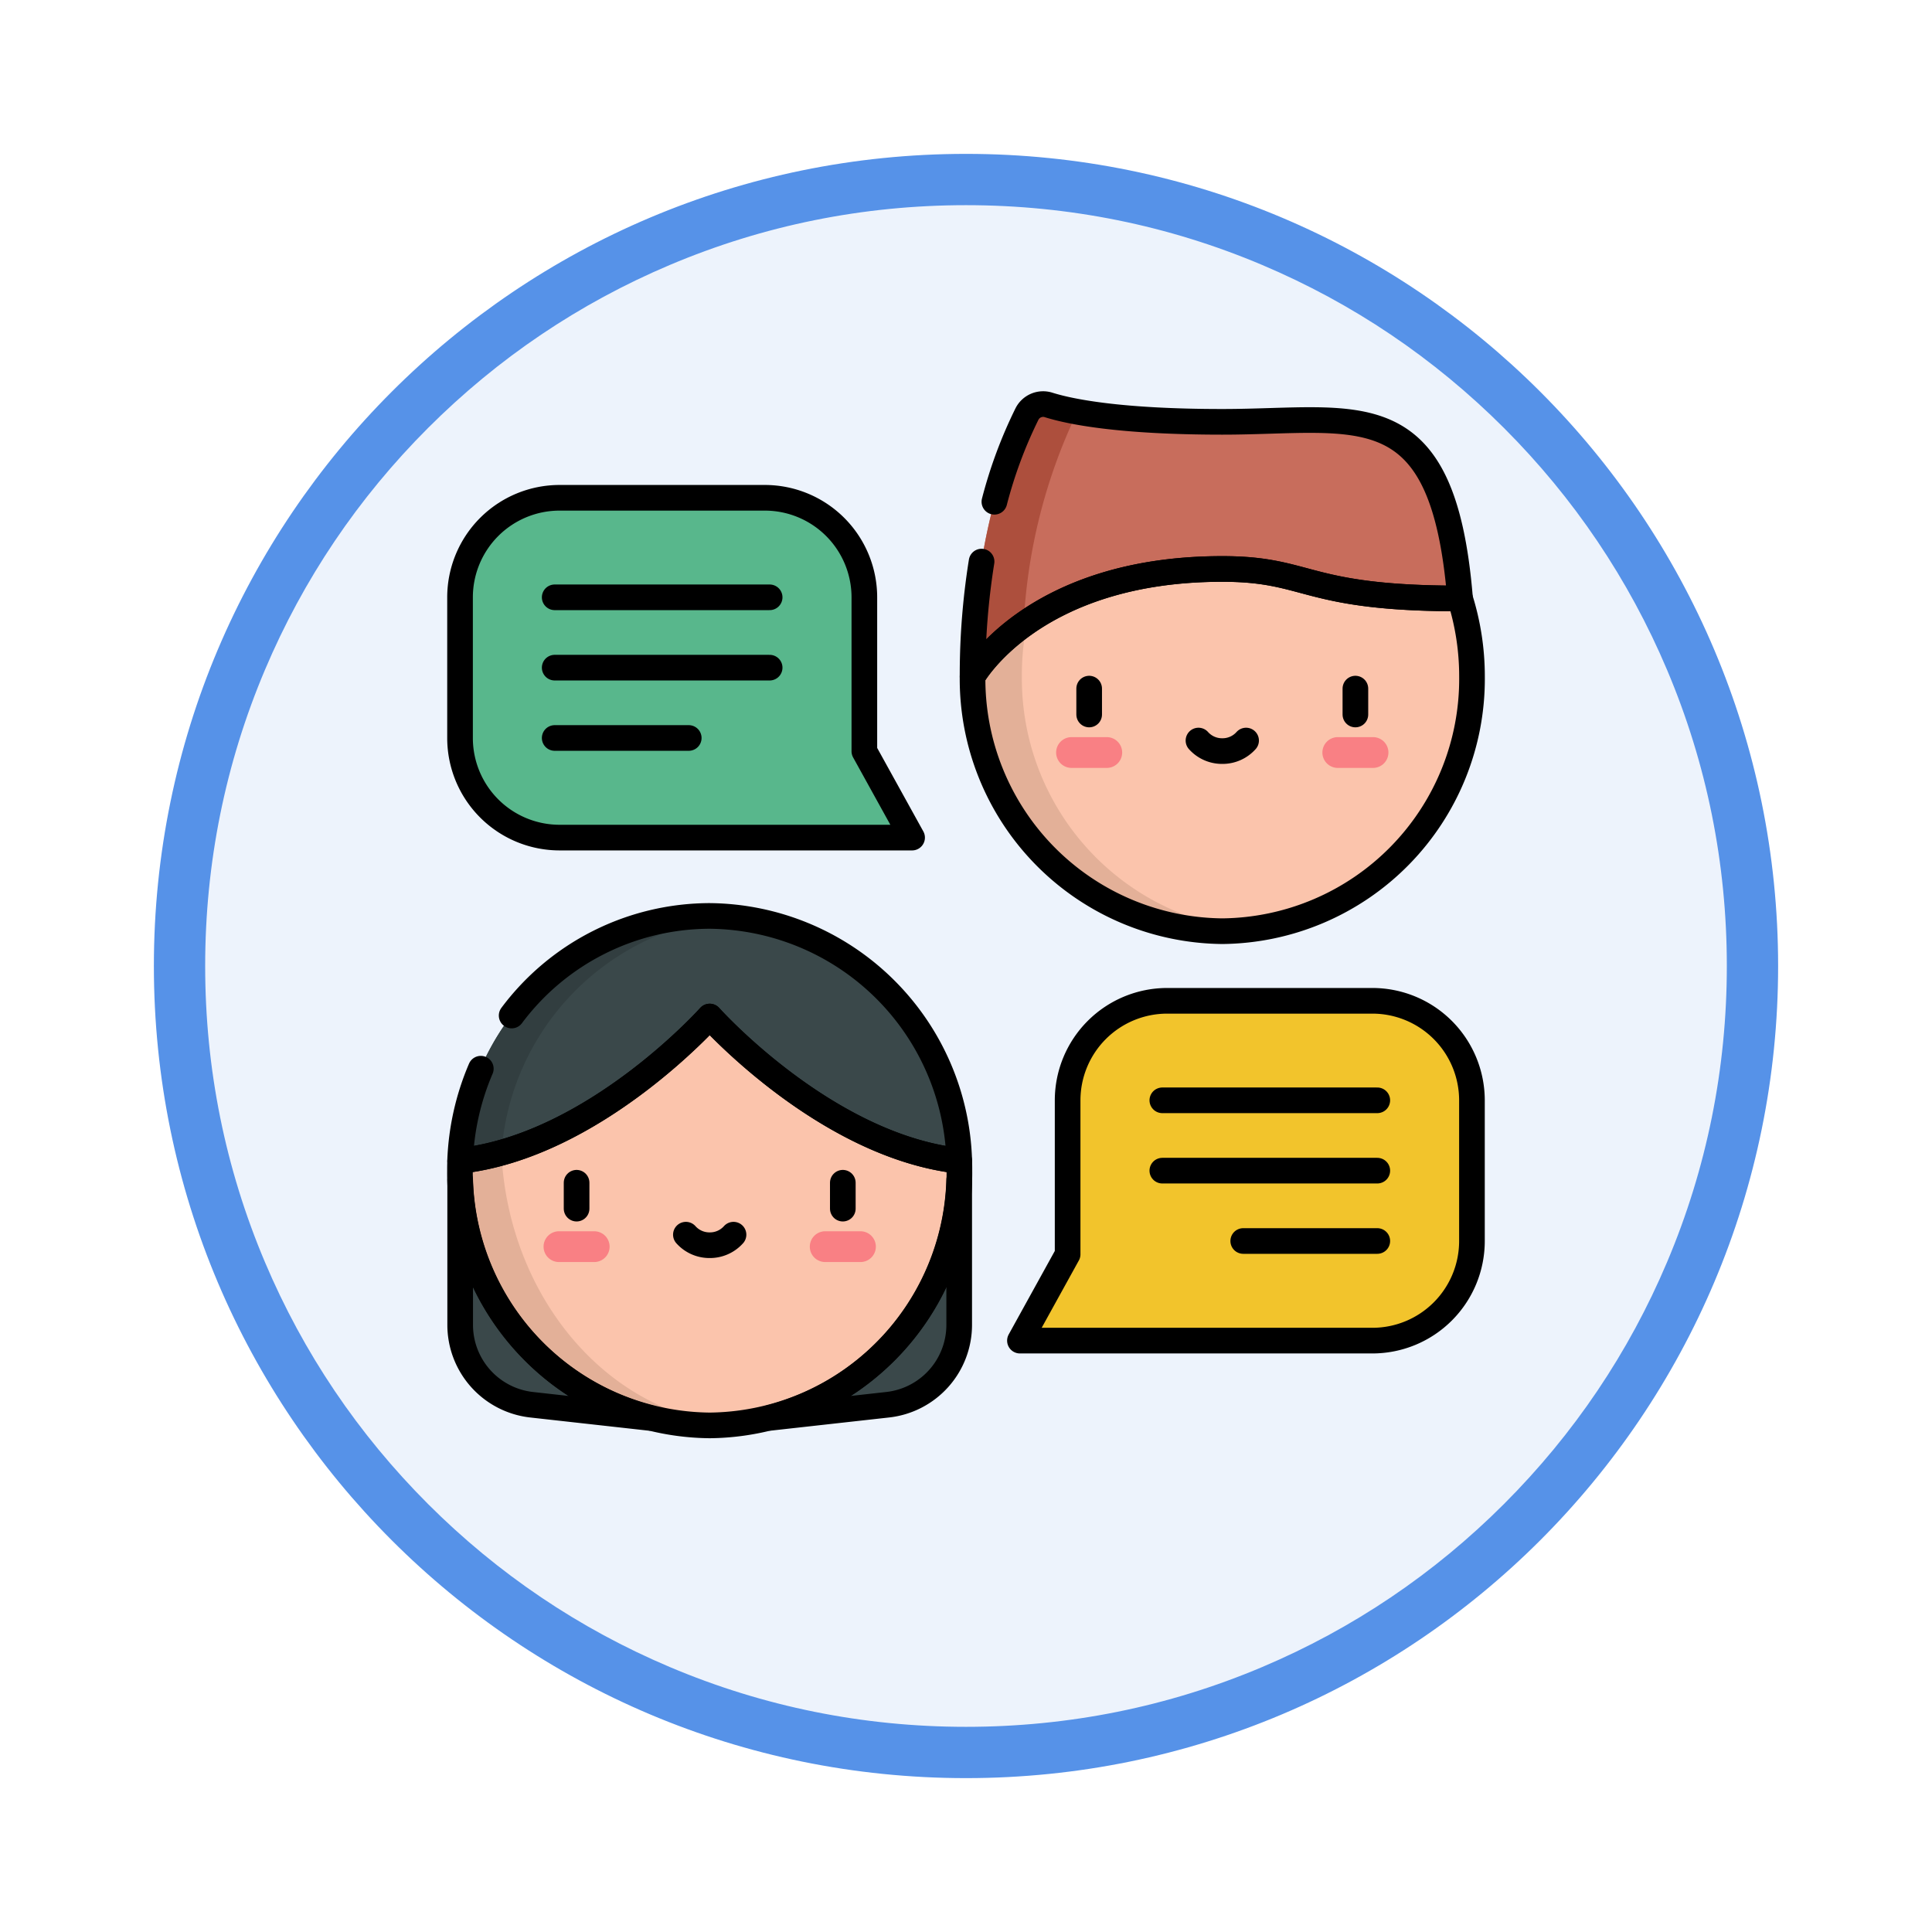 <svg xmlns="http://www.w3.org/2000/svg" xmlns:xlink="http://www.w3.org/1999/xlink" width="113" height="113" viewBox="0 0 113 113">
  <defs>
    <filter id="Trazado_982547" x="0" y="0" width="113" height="113" filterUnits="userSpaceOnUse">
      <feOffset dy="3" input="SourceAlpha"/>
      <feGaussianBlur stdDeviation="3" result="blur"/>
      <feFlood flood-opacity="0.161"/>
      <feComposite operator="in" in2="blur"/>
      <feComposite in="SourceGraphic"/>
    </filter>
    <clipPath id="clip-path">
      <path id="path585" d="M0-682.665H61.531v61.531H0Z" transform="translate(0 682.665)"/>
    </clipPath>
  </defs>
  <g id="Grupo_1171409" data-name="Grupo 1171409" transform="translate(-743.5 -4883.969)">
    <g id="Grupo_1171048" data-name="Grupo 1171048" transform="translate(752.5 4889.969)">
      <g transform="matrix(1, 0, 0, 1, -9, -6)" filter="url(#Trazado_982547)">
        <g id="Trazado_982547-2" data-name="Trazado 982547" transform="translate(9 6)" fill="#edf3fc">
          <path d="M 47.5 93.5 C 41.289 93.5 35.265 92.284 29.595 89.886 C 24.118 87.569 19.198 84.252 14.973 80.027 C 10.748 75.802 7.431 70.882 5.114 65.405 C 2.716 59.735 1.5 53.711 1.5 47.5 C 1.5 41.289 2.716 35.265 5.114 29.595 C 7.431 24.118 10.748 19.198 14.973 14.973 C 19.198 10.748 24.118 7.431 29.595 5.114 C 35.265 2.716 41.289 1.5 47.5 1.5 C 53.711 1.5 59.735 2.716 65.405 5.114 C 70.882 7.431 75.802 10.748 80.027 14.973 C 84.252 19.198 87.569 24.118 89.886 29.595 C 92.284 35.265 93.5 41.289 93.5 47.5 C 93.5 53.711 92.284 59.735 89.886 65.405 C 87.569 70.882 84.252 75.802 80.027 80.027 C 75.802 84.252 70.882 87.569 65.405 89.886 C 59.735 92.284 53.711 93.5 47.5 93.5 Z" stroke="none"/>
          <path d="M 47.5 3 C 41.491 3 35.664 4.176 30.18 6.496 C 24.881 8.737 20.122 11.946 16.034 16.034 C 11.946 20.122 8.737 24.881 6.496 30.18 C 4.176 35.664 3 41.491 3 47.5 C 3 53.509 4.176 59.336 6.496 64.82 C 8.737 70.119 11.946 74.878 16.034 78.966 C 20.122 83.054 24.881 86.263 30.18 88.504 C 35.664 90.824 41.491 92 47.5 92 C 53.509 92 59.336 90.824 64.82 88.504 C 70.119 86.263 74.878 83.054 78.966 78.966 C 83.054 74.878 86.263 70.119 88.504 64.82 C 90.824 59.336 92 53.509 92 47.5 C 92 41.491 90.824 35.664 88.504 30.18 C 86.263 24.881 83.054 20.122 78.966 16.034 C 74.878 11.946 70.119 8.737 64.82 6.496 C 59.336 4.176 53.509 3 47.5 3 M 47.5 0 C 73.734 0 95 21.266 95 47.5 C 95 73.734 73.734 95 47.5 95 C 21.266 95 0 73.734 0 47.5 C 0 21.266 21.266 0 47.5 0 Z" stroke="none" fill="#5692e8"/>
        </g>
      </g>
    </g>
    <g id="g579" transform="translate(769.234 5589.369)">
      <g id="g581" transform="translate(0 -682.665)">
        <g id="g583" clip-path="url(#clip-path)">
          <g id="g589" transform="translate(-63.033 70.655)">
            <path id="path591" d="M-301.469-485.453c55.279-28.974,20.777-62.141,0-41.835-20.777-20.306-55.279,12.862,0,41.835" transform="translate(331.333 533.543)" fill="#eb6da8"/>
          </g>
          <g id="g593" transform="translate(-63.033 70.655)">
            <path id="path595" d="M-529.932-22.562c-6.2-3.655-15.277-3.168-22.632,4.02-20.777-20.306-55.278,12.862,0,41.835,32.386-16.975,33.956-35.389,25.523-43.646" transform="translate(582.429 24.797)" fill="none" stroke="#000" stroke-linecap="round" stroke-linejoin="round" stroke-miterlimit="10" stroke-width="1.5"/>
          </g>
          <g id="g597" transform="translate(31.15 4.342)">
            <path id="path599" d="M-147.444,0c-8.067,0-14.606,4.265-14.606,12.491a14.752,14.752,0,0,0,14.606,14.895,14.752,14.752,0,0,0,14.605-14.895C-132.839,4.265-139.378,0-147.444,0" transform="translate(162.05)" fill="#fbc4ac"/>
          </g>
          <g id="g601" transform="translate(31.15 1.939)">
            <path id="path603" d="M-29.116-150.356a14.788,14.788,0,0,1,13.164-14.822q-.712-.071-1.442-.072A14.752,14.752,0,0,0-32-150.356a14.752,14.752,0,0,0,14.606,14.895q.73,0,1.442-.072a14.788,14.788,0,0,1-13.164-14.822" transform="translate(32 165.25)" fill="#e3b098"/>
          </g>
          <g id="g605" transform="translate(51.609 20.379)">
            <path id="path607" d="M-29.911-18.2h-2.062a.9.9,0,0,1-.9-.9.9.9,0,0,1,.9-.9h2.062a.9.9,0,0,1,.9.9.9.9,0,0,1-.9.9" transform="translate(32.875 20)" fill="#f98084"/>
          </g>
          <g id="g609" transform="translate(36.037 20.379)">
            <path id="path611" d="M-29.913-18.2h-2.062a.9.9,0,0,1-.9-.9.9.9,0,0,1,.9-.9h2.062a.9.9,0,0,1,.9.9.9.9,0,0,1-.9.9" transform="translate(32.876 20)" fill="#f98084"/>
          </g>
          <g id="g613" transform="translate(31.15 0.901)">
            <path id="path615" d="M-287.822-114.756c-1-12.211-5.927-10.33-13.906-10.33-6.032,0-8.929-.6-10.163-.989a1.057,1.057,0,0,0-1.259.529c-.985,1.933-3.184,7.164-3.184,15.355,0,0,3.493-6.291,14.606-6.291,5.169,0,4.737,1.726,13.906,1.726" transform="translate(316.334 126.124)" fill="#c86d5c"/>
          </g>
          <g id="g617" transform="translate(31.15 0.901)">
            <path id="path619" d="M-61.251-5.829a1.07,1.07,0,0,1,.077-.127,14.477,14.477,0,0,1-1.7-.4,1.058,1.058,0,0,0-1.259.529C-65.12-3.9-67.318,1.335-67.318,9.526A10.587,10.587,0,0,1-64.33,6.484,32.4,32.4,0,0,1-61.251-5.829" transform="translate(67.318 6.407)" fill="#ad4f3d"/>
          </g>
          <g id="g621" transform="translate(1.181 45.158)">
            <path id="path623" d="M0,0V9.6a4.7,4.7,0,0,0,4.176,4.666l6.9.768Z" fill="#3a484a"/>
          </g>
          <g id="g625" transform="translate(19.293 45.158)">
            <path id="path627" d="M-111.826,0V9.6A4.7,4.7,0,0,1-116,14.268l-6.9.768Z" transform="translate(122.904)" fill="#3a484a"/>
          </g>
          <g id="g629" transform="translate(1.17 33.881)">
            <path id="path631" d="M-294.767-113.836h0l-14.918-11.278-14.269,11.278h0c-.007.192-.011.383-.011.576a14.752,14.752,0,0,0,14.605,14.9,14.752,14.752,0,0,0,14.606-14.9c0-.193,0-.384-.011-.576" transform="translate(323.967 125.113)" fill="#fbc4ac"/>
          </g>
          <g id="g633" transform="translate(1.17 44.683)">
            <path id="path635" d="M-24.5,0a15.134,15.134,0,0,1-2.415.476h0c-.007.192-.011.383-.011.576a14.752,14.752,0,0,0,14.605,14.9c.417,0,.829-.019,1.237-.054C-18.333,15.23-24.094,8.441-24.5,0" transform="translate(26.923)" fill="#e3b098"/>
          </g>
          <g id="g637" transform="translate(6.058 49.28)">
            <path id="path639" d="M-29.913-18.2h-2.062a.9.9,0,0,1-.9-.9.9.9,0,0,1,.9-.9h2.062a.9.9,0,0,1,.9.9.9.9,0,0,1-.9.9" transform="translate(32.876 20)" fill="#f98084"/>
          </g>
          <g id="g641" transform="translate(21.629 49.28)">
            <path id="path643" d="M-29.911-18.2h-2.062a.9.9,0,0,1-.9-.9.9.9,0,0,1,.9-.9h2.062a.9.9,0,0,1,.9.9.9.9,0,0,1-.9.9" transform="translate(32.875 20)" fill="#f98084"/>
          </g>
          <g id="g645" transform="translate(1.181 30.84)">
            <path id="path647" d="M0-144.535H0c7.839-.867,14.594-8.438,14.594-8.438s6.755,7.571,14.594,8.438h0a14.738,14.738,0,0,0-14.595-14.318A14.738,14.738,0,0,0,0-144.535" transform="translate(0 158.853)" fill="#3a484a"/>
          </g>
          <g id="g649" transform="translate(1.181 30.84)">
            <path id="path651" d="M-160.068-.564c-.416-.036-.837-.056-1.262-.056A14.738,14.738,0,0,0-175.925,13.7h0a13.642,13.642,0,0,0,2.415-.476A14.924,14.924,0,0,1-160.068-.564" transform="translate(175.925 0.62)" fill="#323e40"/>
          </g>
          <g id="g653" transform="translate(1.17 6.377)">
            <path id="path655" d="M-238.746-149.674v-9a5.824,5.824,0,0,0-5.824-5.824h-12a5.824,5.824,0,0,0-5.824,5.824v8.227a5.824,5.824,0,0,0,5.824,5.824h20.616Z" transform="translate(262.397 164.501)" fill="#58b78c"/>
          </g>
          <g id="g657" transform="translate(33.921 35.798)">
            <path id="path659" d="M-28.156-149.674v-9a5.824,5.824,0,0,1,5.824-5.824h12a5.824,5.824,0,0,1,5.824,5.824v8.227a5.824,5.824,0,0,1-5.824,5.824H-30.945Z" transform="translate(30.945 164.501)" fill="#f2c42c"/>
          </g>
          <g id="g661" transform="translate(53.541 17.541)">
            <path id="path663" d="M0,0V1.514" fill="none" stroke="#000" stroke-linecap="round" stroke-linejoin="round" stroke-miterlimit="10" stroke-width="1.5"/>
          </g>
          <g id="g665" transform="translate(37.97 17.541)">
            <path id="path667" d="M0,0V1.514" fill="none" stroke="#000" stroke-linecap="round" stroke-linejoin="round" stroke-miterlimit="10" stroke-width="1.5"/>
          </g>
          <g id="g669" transform="translate(44.363 20.579)">
            <path id="path671" d="M0,0A1.844,1.844,0,0,0,1.392.616,1.844,1.844,0,0,0,2.785,0" fill="none" stroke="#000" stroke-linecap="round" stroke-linejoin="round" stroke-miterlimit="10" stroke-width="1.5"/>
          </g>
          <g id="g673" transform="translate(7.99 46.442)">
            <path id="path675" d="M0,0V1.514" fill="none" stroke="#000" stroke-linecap="round" stroke-linejoin="round" stroke-miterlimit="10" stroke-width="1.5"/>
          </g>
          <g id="g677" transform="translate(23.561 46.442)">
            <path id="path679" d="M0,0V1.514" fill="none" stroke="#000" stroke-linecap="round" stroke-linejoin="round" stroke-miterlimit="10" stroke-width="1.5"/>
          </g>
          <g id="g681" transform="translate(14.383 49.48)">
            <path id="path683" d="M-28.115,0a1.844,1.844,0,0,1-1.393.616A1.844,1.844,0,0,1-30.9,0" transform="translate(30.9)" fill="none" stroke="#000" stroke-linecap="round" stroke-linejoin="round" stroke-miterlimit="10" stroke-width="1.5"/>
          </g>
          <g id="g685" transform="translate(1.181 30.84)">
            <path id="path687" d="M-12.189-90.165A15.069,15.069,0,0,0-13.4-84.779h0C-5.556-85.645,1.2-93.216,1.2-93.216s6.755,7.571,14.594,8.438h0A14.738,14.738,0,0,0,1.2-99.1a14.485,14.485,0,0,0-11.585,5.825" transform="translate(13.396 99.097)" fill="none" stroke="#000" stroke-linecap="round" stroke-linejoin="round" stroke-miterlimit="10" stroke-width="1.5"/>
          </g>
          <g id="g689" transform="translate(1.17 6.377)">
            <path id="path691" d="M-238.746-149.674v-9a5.824,5.824,0,0,0-5.824-5.824h-12a5.824,5.824,0,0,0-5.824,5.824v8.227a5.824,5.824,0,0,0,5.824,5.824h20.616Z" transform="translate(262.397 164.501)" fill="none" stroke="#000" stroke-linecap="round" stroke-linejoin="round" stroke-miterlimit="10" stroke-width="1.5"/>
          </g>
          <g id="g693" transform="translate(6.709 12.201)">
            <path id="path695" d="M0,0H12.573" fill="none" stroke="#000" stroke-linecap="round" stroke-linejoin="round" stroke-miterlimit="10" stroke-width="1.5"/>
          </g>
          <g id="g697" transform="translate(6.709 16.315)">
            <path id="path699" d="M0,0H12.573" fill="none" stroke="#000" stroke-linecap="round" stroke-linejoin="round" stroke-miterlimit="10" stroke-width="1.5"/>
          </g>
          <g id="g701" transform="translate(6.709 20.428)">
            <path id="path703" d="M0,0H7.841" fill="none" stroke="#000" stroke-linecap="round" stroke-linejoin="round" stroke-miterlimit="10" stroke-width="1.5"/>
          </g>
          <g id="g705" transform="translate(33.921 35.798)">
            <path id="path707" d="M-28.156-149.674v-9a5.824,5.824,0,0,1,5.824-5.824h12a5.824,5.824,0,0,1,5.824,5.824v8.227a5.824,5.824,0,0,1-5.824,5.824H-30.945Z" transform="translate(30.945 164.501)" fill="none" stroke="#000" stroke-linecap="round" stroke-linejoin="round" stroke-miterlimit="10" stroke-width="1.5"/>
          </g>
          <g id="g709" transform="translate(42.249 41.621)">
            <path id="path711" d="M-126.92,0h-12.573" transform="translate(139.493)" fill="none" stroke="#000" stroke-linecap="round" stroke-linejoin="round" stroke-miterlimit="10" stroke-width="1.5"/>
          </g>
          <g id="g713" transform="translate(42.249 45.735)">
            <path id="path715" d="M-126.92,0h-12.573" transform="translate(139.493)" fill="none" stroke="#000" stroke-linecap="round" stroke-linejoin="round" stroke-miterlimit="10" stroke-width="1.5"/>
          </g>
          <g id="g717" transform="translate(46.981 49.849)">
            <path id="path719" d="M-79.151,0h-7.841" transform="translate(86.992)" fill="none" stroke="#000" stroke-linecap="round" stroke-linejoin="round" stroke-miterlimit="10" stroke-width="1.5"/>
          </g>
          <g id="g721" transform="translate(31.15 10.543)">
            <path id="path723" d="M-287.814-17.428c-9.168,0-8.736-1.726-13.906-1.726-11.113,0-14.606,6.291-14.606,6.291A14.752,14.752,0,0,0-301.72,2.031a14.752,14.752,0,0,0,14.605-14.895A15.156,15.156,0,0,0-287.814-17.428Z" transform="translate(316.326 19.155)" fill="none" stroke="#000" stroke-linecap="round" stroke-linejoin="round" stroke-miterlimit="10" stroke-width="1.5"/>
          </g>
          <g id="g725" transform="translate(31.15 0.901)">
            <path id="path727" d="M-5.321-93a41.787,41.787,0,0,0-.527,6.72s3.493-6.291,14.606-6.291c5.169,0,4.737,1.726,13.906,1.726-1-12.211-5.927-10.33-13.906-10.33-6.032,0-8.929-.6-10.163-.989a1.057,1.057,0,0,0-1.259.529A26.579,26.579,0,0,0-4.571-96.5" transform="translate(5.848 102.211)" fill="none" stroke="#000" stroke-linecap="round" stroke-linejoin="round" stroke-miterlimit="10" stroke-width="1.5"/>
          </g>
          <g id="g729" transform="translate(19.292 46.276)">
            <path id="path731" d="M0-140.492H0l6.9-.768a4.7,4.7,0,0,0,4.176-4.667v-8.483A14.835,14.835,0,0,1,0-140.492Z" transform="translate(0 154.409)" fill="none" stroke="#000" stroke-linecap="round" stroke-linejoin="round" stroke-miterlimit="10" stroke-width="1.5"/>
          </g>
          <g id="g733" transform="translate(1.181 46.277)">
            <path id="path735" d="M0,0V8.483a4.7,4.7,0,0,0,4.176,4.666l6.9.768A14.835,14.835,0,0,1,0,0Z" fill="none" stroke="#000" stroke-linecap="round" stroke-linejoin="round" stroke-miterlimit="10" stroke-width="1.5"/>
          </g>
          <g id="g737" transform="translate(1.17 36.721)">
            <path id="path739" d="M0-90.986a14.752,14.752,0,0,0,14.605,14.9,14.752,14.752,0,0,0,14.605-14.9c0-.193,0-.384-.011-.576h0C21.36-92.429,14.605-100,14.605-100S7.85-92.429.012-91.561h0C0-91.371,0-91.179,0-90.986Z" transform="translate(0 100)" fill="none" stroke="#000" stroke-linecap="round" stroke-linejoin="round" stroke-miterlimit="10" stroke-width="1.5"/>
          </g>
        </g>
      </g>
    </g>
  </g>
</svg>
